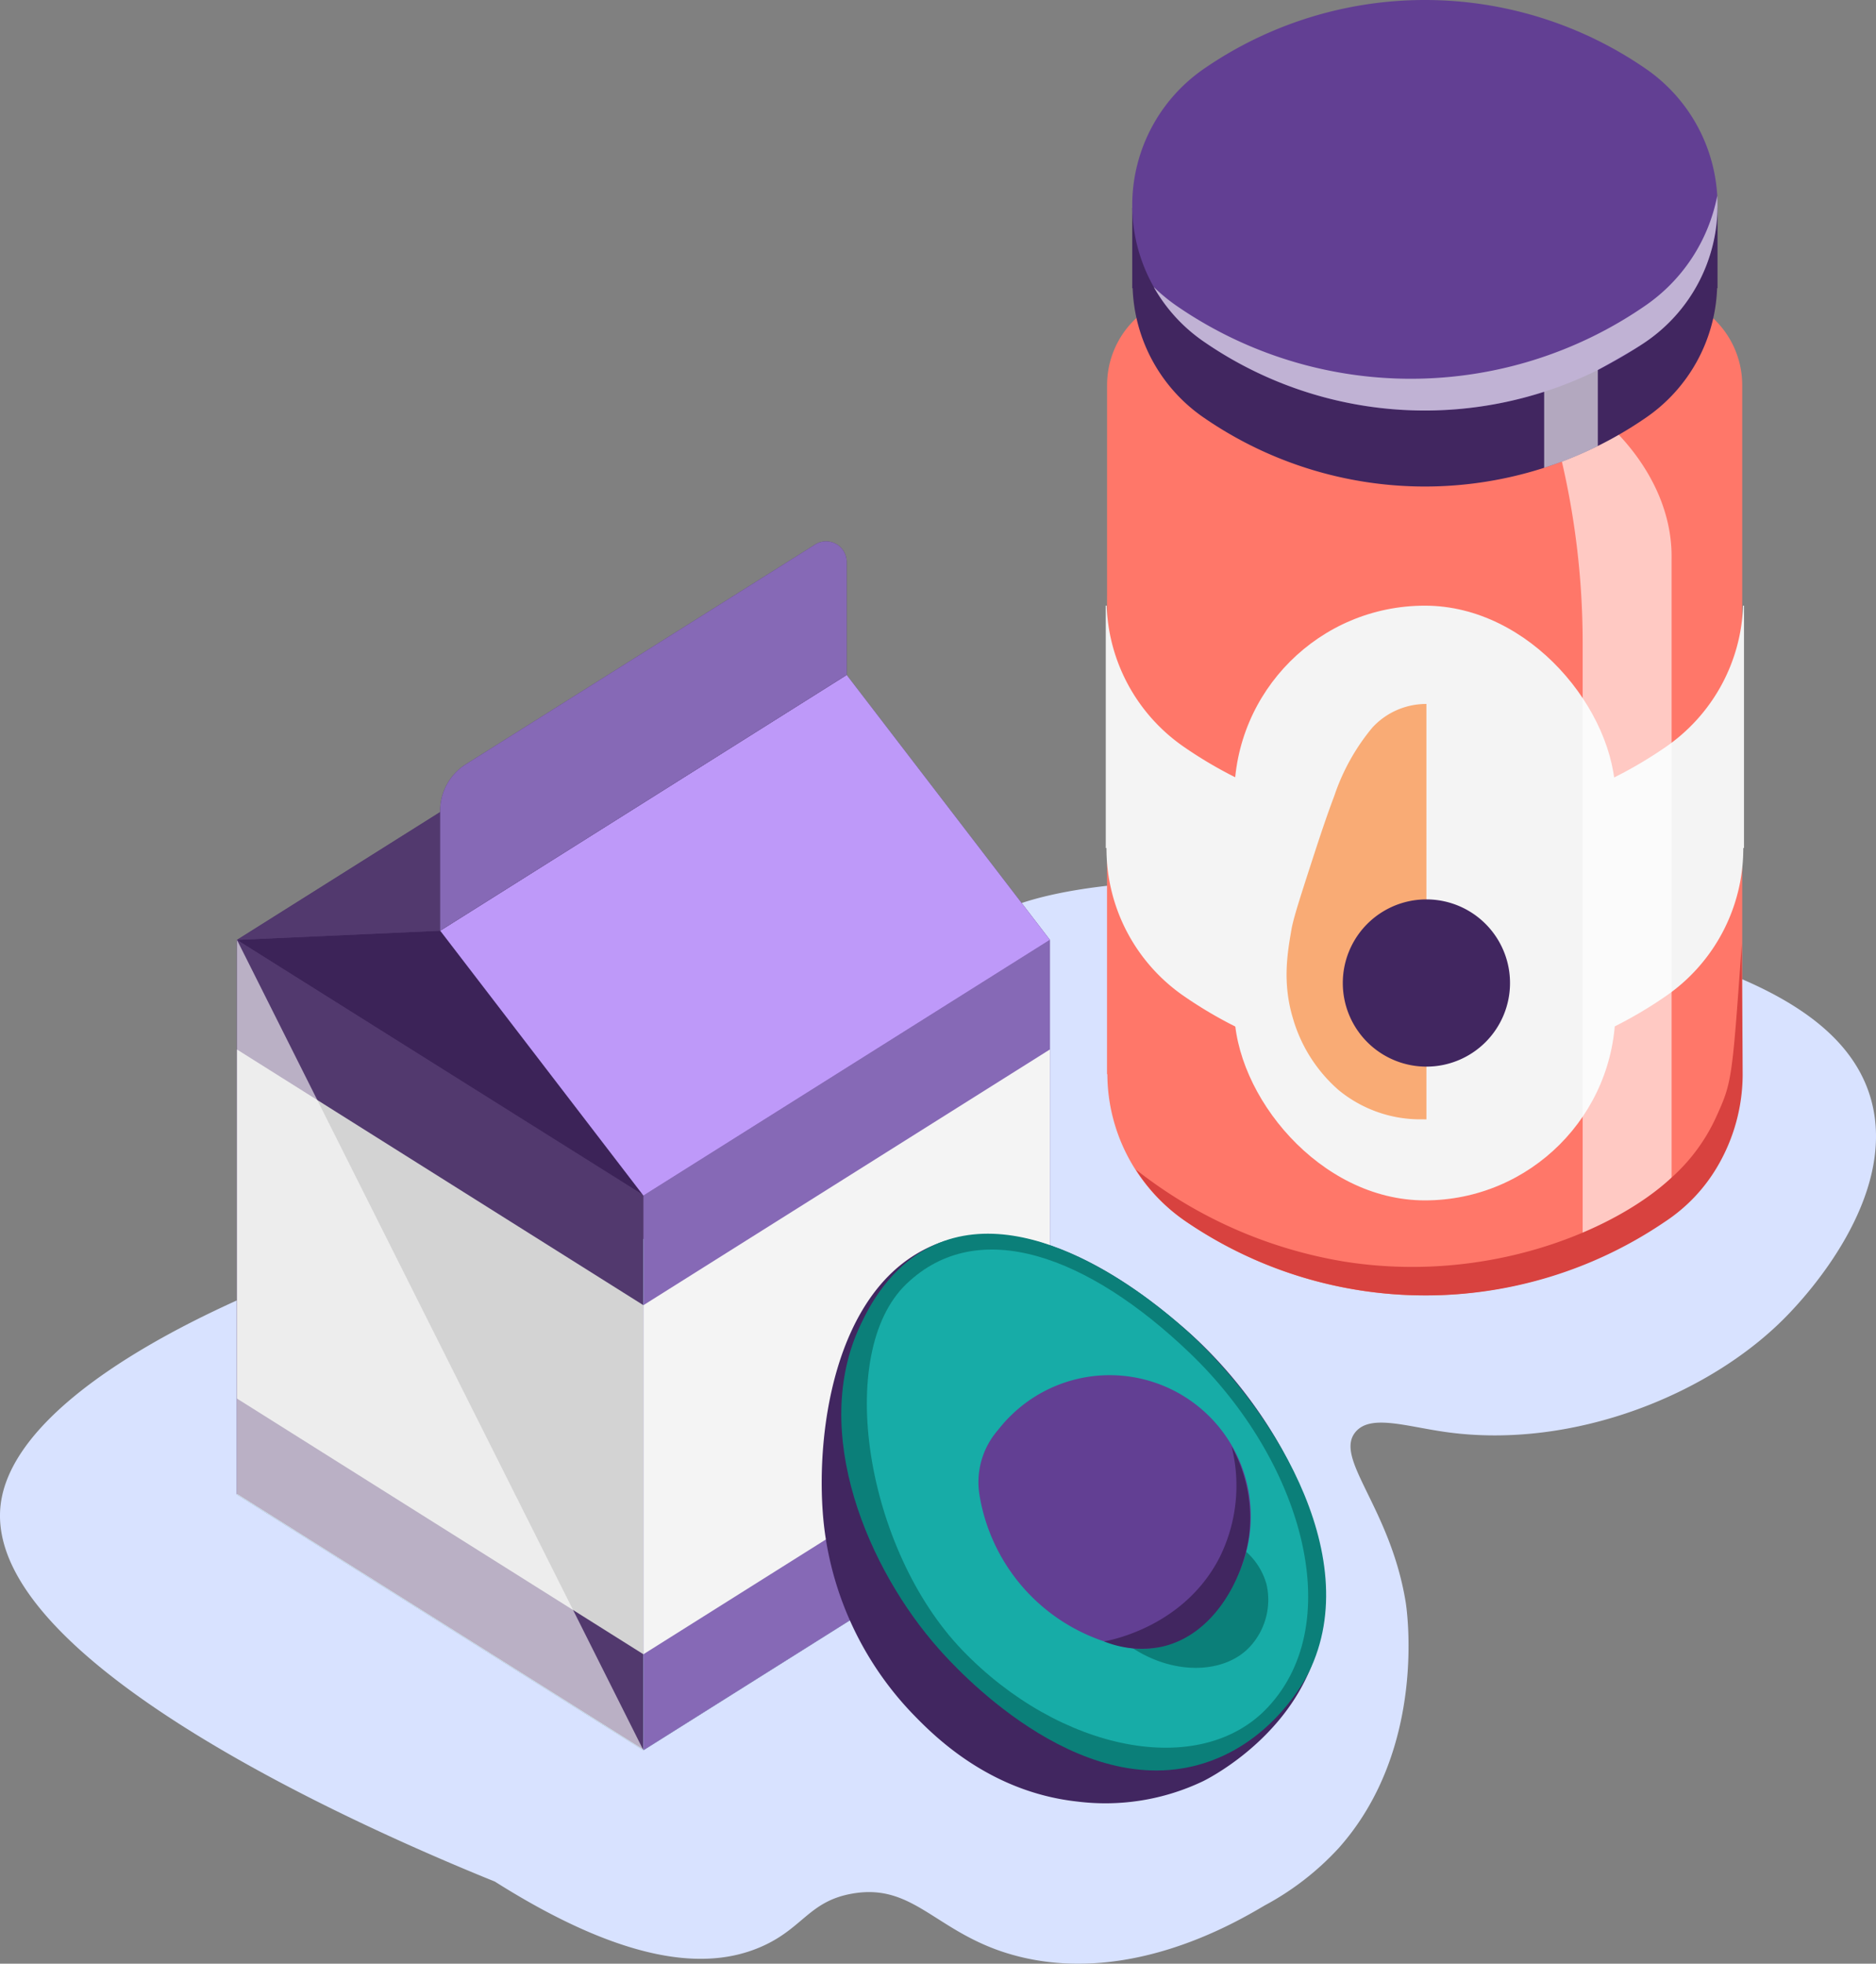 <svg xmlns="http://www.w3.org/2000/svg" viewBox="0 0 277.784 290.739"><rect x="0" y="0" width="277.784" height="290.739" fill="#808080" stroke="none"/><g id="Pantry" transform="translate(-888.138 -4372.547)"><path id="Path_1774" data-name="Path 1774" d="M547.248,603.283c-1.647,6.621,9.966,11.535,8.142,18.76-2.651,10.493-29.271,11.278-49.555,14.159-42.332,6.011-97.812,27.192-100.431,48.955-2.908,24.167,59.228,50.167,73.176,55.818,21.21,13.4,32.772,12.647,39.644,9.557,6-2.7,6.934-6.654,13.256-7.772,9.713-1.717,12.727,6.7,25.679,9.542,16.153,3.549,31.064-5.235,35.4-7.787a41.446,41.446,0,0,0,10.972-8.5c13.163-14.78,10.081-35.427,9.911-36.458-2.307-14.012-10.646-21.23-7.434-25.131,2.213-2.688,7.468-.835,13.451,0,18.993,2.649,39.638-5.762,50.893-17.7,2.108-2.235,15.8-16.76,12.112-31.149C678.2,608.967,653.5,603.255,632.2,598.328,594.506,589.61,550.293,591.046,547.248,603.283Z" transform="translate(482.832 3910.153)" fill="#d8e2ff"/><g id="Group_3522" data-name="Group 3522" transform="translate(923.221 4452.693)"><path id="Path_1817" data-name="Path 1817" d="M492.722,19.78V3.049A3.044,3.044,0,0,0,488.057.473L436.33,33.014a8.116,8.116,0,0,0-3.8,6.871v.2L402.446,59.014l-.005-.008V75.237l0,0v51.681h0v14.211l60.188,37.863,60.187-37.863V59.005Z" transform="translate(-402.439 0)" fill="#52396e"/><g id="Group_3521" data-name="Group 3521" transform="translate(0 0)"><path id="Path_1818" data-name="Path 1818" d="M462.626,96.038,402.444,58.179l30.1-1.36Z" transform="translate(-402.439 0.836)" fill="#3c2358"/><path id="Path_1819" data-name="Path 1819" d="M462.629,177.494l-60.187-37.863,60.187-37.863,60.187,37.863Z" transform="translate(-402.439 1.497)" fill="#aeeaf4"/><path id="Path_1820" data-name="Path 1820" d="M462.629,178.047l-60.187-37.863,0-82.024,60.185,37.765Z" transform="translate(-402.439 0.856)" fill="#52396e"/><path id="Path_1821" data-name="Path 1821" d="M461.756,178.136l60.187-37.863V58.15L461.756,96.013Z" transform="translate(-401.567 0.855)" fill="#8669b6"/><path id="Path_1822" data-name="Path 1822" d="M462.626,163.689l-60.187-37.863V74.144l60.187,37.863Z" transform="translate(-402.439 1.091)" fill="#d3d3d3"/><path id="Path_1823" data-name="Path 1823" d="M461.754,163.689l60.187-37.863V74.144l-60.187,37.863Z" transform="translate(-401.567 1.091)" fill="#f4f4f4"/><path id="Path_1824" data-name="Path 1824" d="M462.629,178.136l-60.187-37.863V58.15Z" transform="translate(-402.439 0.855)" fill="#fff" opacity="0.6"/><path id="Path_1825" data-name="Path 1825" d="M492.286,19.493l30.094,39.226L462.192,96.582,432.1,57.356" transform="translate(-402.003 0.287)" fill="#be99f9"/><path id="Path_1826" data-name="Path 1826" d="M432.54,57.368l-30.1,1.36,60.187-37.863L492.724,19.5" transform="translate(-402.439 0.287)" fill="#52396e"/><path id="Path_1827" data-name="Path 1827" d="M432.1,57.655l60.186-37.863V3.049A3.044,3.044,0,0,0,487.621.472L435.894,33.014a8.115,8.115,0,0,0-3.795,6.871Z" transform="translate(-402.003 0)" fill="#8669b6"/></g></g><g id="Group_3511" data-name="Group 3511" transform="translate(1009.81 4555.205)"><path id="Path_1767" data-name="Path 1767" d="M663.346,405.54a33.557,33.557,0,0,1-18.588,3.007c-13.24-1.447-21.5-9.988-24.55-13.15a48.28,48.28,0,0,1-12.945-27.46c-1.5-12.737,1.144-35.546,16.325-41.814,15.093-6.232,32.115,8.208,36.547,11.968,13.489,11.443,26.568,33.589,18.9,51.286C674.441,399.971,664.049,405.2,663.346,405.54Z" transform="translate(-606.896 -324.47)" fill="#412660"/><path id="Path_1768" data-name="Path 1768" d="M663.688,402.835c-18.95,6.05-37.279-14.559-39.317-16.851-10.461-11.763-19.222-32.142-11.594-48.1,1.1-2.3,4.158-8.7,10.907-11.765,14.945-6.785,33.517,9.339,36.547,11.969,12.845,11.15,27.449,33.824,18.9,51.286C678.7,390.26,673.967,399.554,663.688,402.835Z" transform="translate(-606.992 -324.466)" fill="#0b7f79"/><path id="Path_1769" data-name="Path 1769" d="M673.224,394.613c-10.083,10.843-30.944,6.5-45.277-8.4s-18.975-43.955-8.3-54.219,26.99-4.12,41.932,10.174C678.167,358.035,685.046,381.9,673.224,394.613Z" transform="translate(-607.118 -324.544)" fill="#17aca7"/><path id="Path_1770" data-name="Path 1770" d="M670.573,372.528a10.027,10.027,0,0,1,3.721,5.412,10.243,10.243,0,0,1-2.537,9.3c-3.623,3.819-10.914,4.252-17.251.155" transform="translate(-608.426 -326.01)" fill="#0b7f79"/><path id="Path_1771" data-name="Path 1771" d="M666.629,373.14h0a27.55,27.55,0,0,0-21.682-22.546h0a11.728,11.728,0,0,0-13.919,13.386h0a27.549,27.549,0,0,0,21.681,22.546h0a11.729,11.729,0,0,0,13.92-13.386Z" transform="translate(-607.666 -325.298)" fill="#623f93"/><path id="Path_1772" data-name="Path 1772" d="M664.759,382.121c-8.316,8-14.564,1.03-22.56-7.286S627.484,360,635.8,352.007a20.89,20.89,0,1,1,28.96,30.114Z" transform="translate(-607.702 -325.163)" fill="#623f93"/><path id="Path_1773" data-name="Path 1773" d="M650.1,385.876a14.9,14.9,0,0,0,8.43.812c7.692-1.644,12.124-9.893,13.025-16.407A21.886,21.886,0,0,0,668.977,357a23.892,23.892,0,0,1-1.73,16.348C662.11,383.5,651.4,385.64,650.1,385.876Z" transform="translate(-608.284 -325.511)" fill="#412660"/></g><g id="Group_3527" data-name="Group 3527" transform="translate(1051.869 4372.547)"><path id="Path_1828" data-name="Path 1828" d="M168.481,521.96a13.544,13.544,0,0,1,13.544-13.544h66.958a13.544,13.544,0,0,1,13.544,13.544V623.984h-.053a26.407,26.407,0,0,1-11.5,21.7h0a62.491,62.491,0,0,1-70.951,0h0a26.411,26.411,0,0,1-11.5-21.7h-.053Z" transform="translate(-168.284 -464.939)" fill="#ff7769"/><path id="Path_1829" data-name="Path 1829" d="M168.412,544.448a26.482,26.482,0,0,0,11.514,20.964,62.717,62.717,0,0,0,71.208,0,26.486,26.486,0,0,0,11.514-20.964h.136v35.883h-.106a26.517,26.517,0,0,1-11.543,21.981,62.716,62.716,0,0,1-71.208,0,26.514,26.514,0,0,1-11.543-21.981h-.106V544.448Z" transform="translate(-168.276 -454.778)" fill="#f4f4f4"/><rect id="Rectangle_1126" data-name="Rectangle 1126" width="56.451" height="88.053" rx="28.226" transform="translate(19.028 89.673)" fill="#f4f4f4"/><g id="Group_3524" data-name="Group 3524" transform="translate(65.989 60.783)" opacity="0.6"><path id="Path_1830" data-name="Path 1830" d="M182.3,521.915c1.547.592,12.339,9.3,12.129,21.964h0v96.61a49.589,49.589,0,0,1-5.409,2.55,50.681,50.681,0,0,1-7.755,2.617V556.576a118.889,118.889,0,0,0-3.379-28.373,33.967,33.967,0,0,0-1.258-4.334A25.492,25.492,0,0,0,182.3,521.915Z" transform="translate(-176.636 -521.915)" fill="#fff"/></g><g id="Group_3525" data-name="Group 3525" transform="translate(3.922 0)"><path id="Path_1831" data-name="Path 1831" d="M258,498.514V510.4h-.06a24.31,24.31,0,0,1-10.548,19.175,57.648,57.648,0,0,1-65.447,0A24.312,24.312,0,0,1,171.394,510.4h-.059V498.514Z" transform="translate(-171.335 -467.731)" fill="#412660"/><path id="Path_1832" data-name="Path 1832" d="M181.944,484.691h0a57.643,57.643,0,0,1,65.447,0h0a24.542,24.542,0,0,1,0,40.406h0a57.647,57.647,0,0,1-65.447,0h0a24.542,24.542,0,0,1,0-40.406Z" transform="translate(-171.335 -474.502)" fill="#623f93"/></g><path id="Path_1833" data-name="Path 1833" d="M258.159,583.459c-1.459,20.552-1.459,20.552-3.9,25.919a27.086,27.086,0,0,1-6.572,8.811c-8.327,7.735-27.068,15.7-48.243,12.4a67.623,67.623,0,0,1-31.017-13.658,26.323,26.323,0,0,0,7.461,7.727,63.027,63.027,0,0,0,70.9,0,24.745,24.745,0,0,0,7.837-8.3A27,27,0,0,0,258.285,603C258.242,592.21,258.2,594.244,258.159,583.459Z" transform="translate(-163.976 -443.777)" fill="#d8423f"/><g id="Group_3526" data-name="Group 3526" transform="translate(26.774 104.227)"><path id="Path_1834" data-name="Path 1834" d="M212.449,559.837a10.81,10.81,0,0,0-8.029,3.525,31.431,31.431,0,0,0-5.6,10.05c-.7,1.855-1.541,4.2-3.018,8.741-2.025,6.239-3.035,9.361-3.326,11.024-.607,3.491-1.384,7.926.21,13.212A22.289,22.289,0,0,0,199.442,617a19.028,19.028,0,0,0,12.513,4.331c.168.006.331.012.495.012" transform="translate(-191.741 -559.837)" fill="#f9ab75"/><path id="Path_1835" data-name="Path 1835" d="M197.144,590.992h0a12.38,12.38,0,1,1,24.76,0h0a12.381,12.381,0,0,1-12.38,12.38h0A12.38,12.38,0,0,1,197.144,590.992Z" transform="translate(-188.817 -549.677)" fill="#412660"/></g><path id="Path_1836" data-name="Path 1836" d="M174.745,513.423a61.1,61.1,0,0,0,69.317,0,25.668,25.668,0,0,0,10.717-16.308c.026.461.038.936.038,1.4a24.365,24.365,0,0,1-10.6,20.206c-2.345,1.615-7.175,4.215-7.12,4.188v11.255a56.379,56.379,0,0,1-7.948,3.219V526.129a57.576,57.576,0,0,1-50.377-7.411,24.252,24.252,0,0,1-7.436-8.1A26.255,26.255,0,0,0,174.745,513.423Z" transform="translate(-164.233 -468.126)" fill="#fff" opacity="0.6"/></g></g></svg>